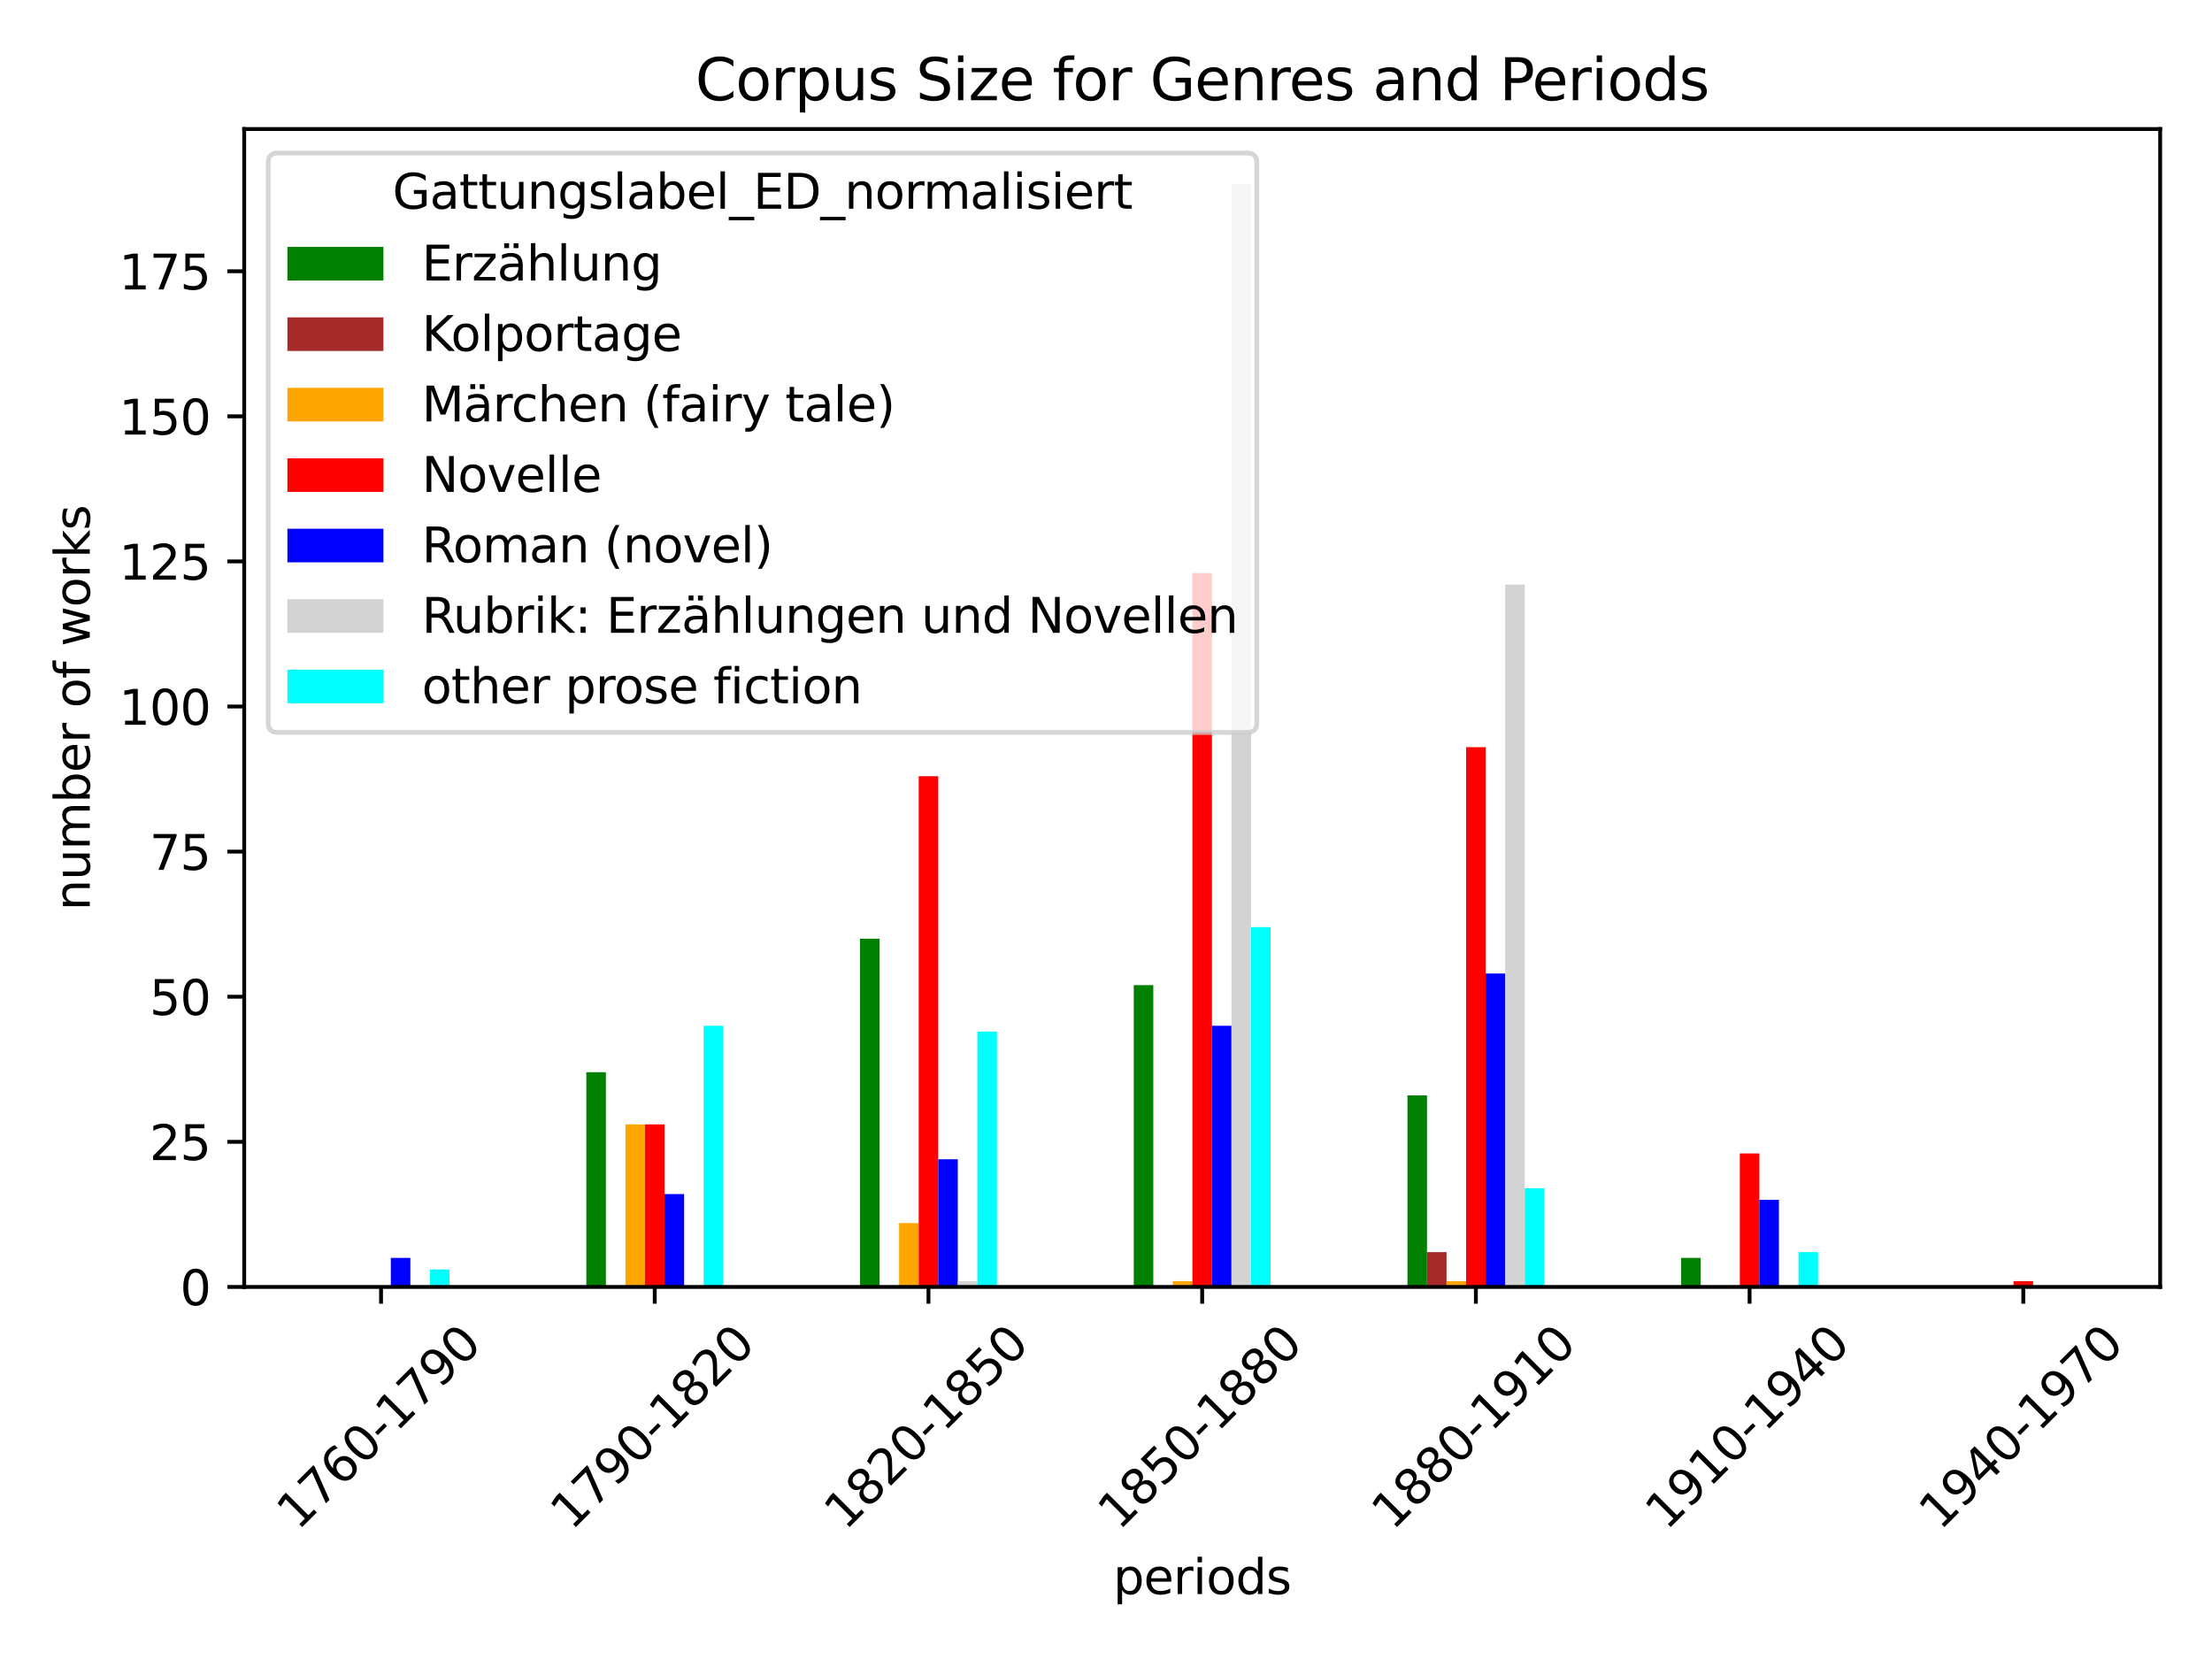 <?xml version="1.0" encoding="utf-8" standalone="no"?>
<!DOCTYPE svg PUBLIC "-//W3C//DTD SVG 1.1//EN"
  "http://www.w3.org/Graphics/SVG/1.1/DTD/svg11.dtd">
<svg xmlns:xlink="http://www.w3.org/1999/xlink" width="460.8pt" height="345.6pt" viewBox="0 0 460.8 345.6" xmlns="http://www.w3.org/2000/svg" version="1.1">
 <defs>
  <style type="text/css">*{stroke-linejoin: round; stroke-linecap: butt}</style>
 </defs>
 <g id="figure_1">
  <g id="patch_1">
   <path d="M 0 345.6 
L 460.8 345.6 
L 460.8 0 
L 0 0 
z
" style="fill: #ffffff"/>
  </g>
  <g id="axes_1">
   <g id="patch_2">
    <path d="M 50.87 268.09 
L 450 268.09 
L 450 26.88 
L 50.87 26.88 
z
" style="fill: #ffffff"/>
   </g>
   <g id="patch_3">
    <path d="M 65.125 268.09 
L 69.197 268.09 
L 69.197 268.09 
L 65.125 268.09 
z
" clip-path="url(#p06febfdeda)" style="fill: #008000"/>
   </g>
   <g id="patch_4">
    <path d="M 122.143 268.09 
L 126.216 268.09 
L 126.216 223.355 
L 122.143 223.355 
z
" clip-path="url(#p06febfdeda)" style="fill: #008000"/>
   </g>
   <g id="patch_5">
    <path d="M 179.162 268.09 
L 183.235 268.09 
L 183.235 195.546 
L 179.162 195.546 
z
" clip-path="url(#p06febfdeda)" style="fill: #008000"/>
   </g>
   <g id="patch_6">
    <path d="M 236.18 268.09 
L 240.253 268.09 
L 240.253 205.219 
L 236.18 205.219 
z
" clip-path="url(#p06febfdeda)" style="fill: #008000"/>
   </g>
   <g id="patch_7">
    <path d="M 293.199 268.09 
L 297.272 268.09 
L 297.272 228.191 
L 293.199 228.191 
z
" clip-path="url(#p06febfdeda)" style="fill: #008000"/>
   </g>
   <g id="patch_8">
    <path d="M 350.217 268.09 
L 354.29 268.09 
L 354.29 262.045 
L 350.217 262.045 
z
" clip-path="url(#p06febfdeda)" style="fill: #008000"/>
   </g>
   <g id="patch_9">
    <path d="M 407.236 268.09 
L 411.309 268.09 
L 411.309 268.09 
L 407.236 268.09 
z
" clip-path="url(#p06febfdeda)" style="fill: #008000"/>
   </g>
   <g id="patch_10">
    <path d="M 69.197 268.09 
L 73.27 268.09 
L 73.27 268.09 
L 69.197 268.09 
z
" clip-path="url(#p06febfdeda)" style="fill: #a52a2a"/>
   </g>
   <g id="patch_11">
    <path d="M 126.216 268.09 
L 130.289 268.09 
L 130.289 268.09 
L 126.216 268.09 
z
" clip-path="url(#p06febfdeda)" style="fill: #a52a2a"/>
   </g>
   <g id="patch_12">
    <path d="M 183.235 268.09 
L 187.307 268.09 
L 187.307 268.09 
L 183.235 268.09 
z
" clip-path="url(#p06febfdeda)" style="fill: #a52a2a"/>
   </g>
   <g id="patch_13">
    <path d="M 240.253 268.09 
L 244.326 268.09 
L 244.326 268.09 
L 240.253 268.09 
z
" clip-path="url(#p06febfdeda)" style="fill: #a52a2a"/>
   </g>
   <g id="patch_14">
    <path d="M 297.272 268.09 
L 301.344 268.09 
L 301.344 260.836 
L 297.272 260.836 
z
" clip-path="url(#p06febfdeda)" style="fill: #a52a2a"/>
   </g>
   <g id="patch_15">
    <path d="M 354.29 268.09 
L 358.363 268.09 
L 358.363 268.09 
L 354.29 268.09 
z
" clip-path="url(#p06febfdeda)" style="fill: #a52a2a"/>
   </g>
   <g id="patch_16">
    <path d="M 411.309 268.09 
L 415.382 268.09 
L 415.382 268.09 
L 411.309 268.09 
z
" clip-path="url(#p06febfdeda)" style="fill: #a52a2a"/>
   </g>
   <g id="patch_17">
    <path d="M 73.27 268.09 
L 77.343 268.09 
L 77.343 268.09 
L 73.27 268.09 
z
" clip-path="url(#p06febfdeda)" style="fill: #ffa500"/>
   </g>
   <g id="patch_18">
    <path d="M 130.289 268.09 
L 134.361 268.09 
L 134.361 234.236 
L 130.289 234.236 
z
" clip-path="url(#p06febfdeda)" style="fill: #ffa500"/>
   </g>
   <g id="patch_19">
    <path d="M 187.307 268.09 
L 191.38 268.09 
L 191.38 254.791 
L 187.307 254.791 
z
" clip-path="url(#p06febfdeda)" style="fill: #ffa500"/>
   </g>
   <g id="patch_20">
    <path d="M 244.326 268.09 
L 248.399 268.09 
L 248.399 266.881 
L 244.326 266.881 
z
" clip-path="url(#p06febfdeda)" style="fill: #ffa500"/>
   </g>
   <g id="patch_21">
    <path d="M 301.344 268.09 
L 305.417 268.09 
L 305.417 266.881 
L 301.344 266.881 
z
" clip-path="url(#p06febfdeda)" style="fill: #ffa500"/>
   </g>
   <g id="patch_22">
    <path d="M 358.363 268.09 
L 362.436 268.09 
L 362.436 268.09 
L 358.363 268.09 
z
" clip-path="url(#p06febfdeda)" style="fill: #ffa500"/>
   </g>
   <g id="patch_23">
    <path d="M 415.382 268.09 
L 419.454 268.09 
L 419.454 268.09 
L 415.382 268.09 
z
" clip-path="url(#p06febfdeda)" style="fill: #ffa500"/>
   </g>
   <g id="patch_24">
    <path d="M 77.343 268.09 
L 81.416 268.09 
L 81.416 268.09 
L 77.343 268.09 
z
" clip-path="url(#p06febfdeda)" style="fill: #ff0000"/>
   </g>
   <g id="patch_25">
    <path d="M 134.361 268.09 
L 138.434 268.09 
L 138.434 234.236 
L 134.361 234.236 
z
" clip-path="url(#p06febfdeda)" style="fill: #ff0000"/>
   </g>
   <g id="patch_26">
    <path d="M 191.38 268.09 
L 195.453 268.09 
L 195.453 161.692 
L 191.38 161.692 
z
" clip-path="url(#p06febfdeda)" style="fill: #ff0000"/>
   </g>
   <g id="patch_27">
    <path d="M 248.399 268.09 
L 252.471 268.09 
L 252.471 119.374 
L 248.399 119.374 
z
" clip-path="url(#p06febfdeda)" style="fill: #ff0000"/>
   </g>
   <g id="patch_28">
    <path d="M 305.417 268.09 
L 309.49 268.09 
L 309.49 155.646 
L 305.417 155.646 
z
" clip-path="url(#p06febfdeda)" style="fill: #ff0000"/>
   </g>
   <g id="patch_29">
    <path d="M 362.436 268.09 
L 366.509 268.09 
L 366.509 240.282 
L 362.436 240.282 
z
" clip-path="url(#p06febfdeda)" style="fill: #ff0000"/>
   </g>
   <g id="patch_30">
    <path d="M 419.454 268.09 
L 423.527 268.09 
L 423.527 266.881 
L 419.454 266.881 
z
" clip-path="url(#p06febfdeda)" style="fill: #ff0000"/>
   </g>
   <g id="patch_31">
    <path d="M 81.416 268.09 
L 85.488 268.09 
L 85.488 262.045 
L 81.416 262.045 
z
" clip-path="url(#p06febfdeda)" style="fill: #0000ff"/>
   </g>
   <g id="patch_32">
    <path d="M 138.434 268.09 
L 142.507 268.09 
L 142.507 248.745 
L 138.434 248.745 
z
" clip-path="url(#p06febfdeda)" style="fill: #0000ff"/>
   </g>
   <g id="patch_33">
    <path d="M 195.453 268.09 
L 199.526 268.09 
L 199.526 241.491 
L 195.453 241.491 
z
" clip-path="url(#p06febfdeda)" style="fill: #0000ff"/>
   </g>
   <g id="patch_34">
    <path d="M 252.471 268.09 
L 256.544 268.09 
L 256.544 213.682 
L 252.471 213.682 
z
" clip-path="url(#p06febfdeda)" style="fill: #0000ff"/>
   </g>
   <g id="patch_35">
    <path d="M 309.49 268.09 
L 313.563 268.09 
L 313.563 202.8 
L 309.49 202.8 
z
" clip-path="url(#p06febfdeda)" style="fill: #0000ff"/>
   </g>
   <g id="patch_36">
    <path d="M 366.509 268.09 
L 370.581 268.09 
L 370.581 249.954 
L 366.509 249.954 
z
" clip-path="url(#p06febfdeda)" style="fill: #0000ff"/>
   </g>
   <g id="patch_37">
    <path d="M 423.527 268.09 
L 427.6 268.09 
L 427.6 268.09 
L 423.527 268.09 
z
" clip-path="url(#p06febfdeda)" style="fill: #0000ff"/>
   </g>
   <g id="patch_38">
    <path d="M 85.488 268.09 
L 89.561 268.09 
L 89.561 268.09 
L 85.488 268.09 
z
" clip-path="url(#p06febfdeda)" style="fill: #d3d3d3"/>
   </g>
   <g id="patch_39">
    <path d="M 142.507 268.09 
L 146.58 268.09 
L 146.58 268.09 
L 142.507 268.09 
z
" clip-path="url(#p06febfdeda)" style="fill: #d3d3d3"/>
   </g>
   <g id="patch_40">
    <path d="M 199.526 268.09 
L 203.598 268.09 
L 203.598 266.881 
L 199.526 266.881 
z
" clip-path="url(#p06febfdeda)" style="fill: #d3d3d3"/>
   </g>
   <g id="patch_41">
    <path d="M 256.544 268.09 
L 260.617 268.09 
L 260.617 38.366 
L 256.544 38.366 
z
" clip-path="url(#p06febfdeda)" style="fill: #d3d3d3"/>
   </g>
   <g id="patch_42">
    <path d="M 313.563 268.09 
L 317.635 268.09 
L 317.635 121.792 
L 313.563 121.792 
z
" clip-path="url(#p06febfdeda)" style="fill: #d3d3d3"/>
   </g>
   <g id="patch_43">
    <path d="M 370.581 268.09 
L 374.654 268.09 
L 374.654 268.09 
L 370.581 268.09 
z
" clip-path="url(#p06febfdeda)" style="fill: #d3d3d3"/>
   </g>
   <g id="patch_44">
    <path d="M 427.6 268.09 
L 431.673 268.09 
L 431.673 268.09 
L 427.6 268.09 
z
" clip-path="url(#p06febfdeda)" style="fill: #d3d3d3"/>
   </g>
   <g id="patch_45">
    <path d="M 89.561 268.09 
L 93.634 268.09 
L 93.634 264.463 
L 89.561 264.463 
z
" clip-path="url(#p06febfdeda)" style="fill: #00ffff"/>
   </g>
   <g id="patch_46">
    <path d="M 146.58 268.09 
L 150.653 268.09 
L 150.653 213.682 
L 146.58 213.682 
z
" clip-path="url(#p06febfdeda)" style="fill: #00ffff"/>
   </g>
   <g id="patch_47">
    <path d="M 203.598 268.09 
L 207.671 268.09 
L 207.671 214.891 
L 203.598 214.891 
z
" clip-path="url(#p06febfdeda)" style="fill: #00ffff"/>
   </g>
   <g id="patch_48">
    <path d="M 260.617 268.09 
L 264.69 268.09 
L 264.69 193.128 
L 260.617 193.128 
z
" clip-path="url(#p06febfdeda)" style="fill: #00ffff"/>
   </g>
   <g id="patch_49">
    <path d="M 317.635 268.09 
L 321.708 268.09 
L 321.708 247.536 
L 317.635 247.536 
z
" clip-path="url(#p06febfdeda)" style="fill: #00ffff"/>
   </g>
   <g id="patch_50">
    <path d="M 374.654 268.09 
L 378.727 268.09 
L 378.727 260.836 
L 374.654 260.836 
z
" clip-path="url(#p06febfdeda)" style="fill: #00ffff"/>
   </g>
   <g id="patch_51">
    <path d="M 431.673 268.09 
L 435.745 268.09 
L 435.745 268.09 
L 431.673 268.09 
z
" clip-path="url(#p06febfdeda)" style="fill: #00ffff"/>
   </g>
   <g id="matplotlib.axis_1">
    <g id="xtick_1">
     <g id="line2d_1">
      <defs>
       <path id="m63e5e11298" d="M 0 0 
L 0 3.5 
" style="stroke: #000000; stroke-width: 0.8"/>
      </defs>
      <g>
       <use xlink:href="#m63e5e11298" x="79.379" y="268.09" style="stroke: #000000; stroke-width: 0.8"/>
      </g>
     </g>
     <g id="text_1">
      <!-- 1760-1790 -->
      <g transform="translate(62.059 319.006) rotate(-45) scale(0.1 -0.1)">
       <defs>
        <path id="DejaVuSans-31" d="M 794 531 
L 1825 531 
L 1825 4091 
L 703 3866 
L 703 4441 
L 1819 4666 
L 2450 4666 
L 2450 531 
L 3481 531 
L 3481 0 
L 794 0 
L 794 531 
z
" transform="scale(0.016)"/>
        <path id="DejaVuSans-37" d="M 525 4666 
L 3525 4666 
L 3525 4397 
L 1831 0 
L 1172 0 
L 2766 4134 
L 525 4134 
L 525 4666 
z
" transform="scale(0.016)"/>
        <path id="DejaVuSans-36" d="M 2113 2584 
Q 1688 2584 1439 2293 
Q 1191 2003 1191 1497 
Q 1191 994 1439 701 
Q 1688 409 2113 409 
Q 2538 409 2786 701 
Q 3034 994 3034 1497 
Q 3034 2003 2786 2293 
Q 2538 2584 2113 2584 
z
M 3366 4563 
L 3366 3988 
Q 3128 4100 2886 4159 
Q 2644 4219 2406 4219 
Q 1781 4219 1451 3797 
Q 1122 3375 1075 2522 
Q 1259 2794 1537 2939 
Q 1816 3084 2150 3084 
Q 2853 3084 3261 2657 
Q 3669 2231 3669 1497 
Q 3669 778 3244 343 
Q 2819 -91 2113 -91 
Q 1303 -91 875 529 
Q 447 1150 447 2328 
Q 447 3434 972 4092 
Q 1497 4750 2381 4750 
Q 2619 4750 2861 4703 
Q 3103 4656 3366 4563 
z
" transform="scale(0.016)"/>
        <path id="DejaVuSans-30" d="M 2034 4250 
Q 1547 4250 1301 3770 
Q 1056 3291 1056 2328 
Q 1056 1369 1301 889 
Q 1547 409 2034 409 
Q 2525 409 2770 889 
Q 3016 1369 3016 2328 
Q 3016 3291 2770 3770 
Q 2525 4250 2034 4250 
z
M 2034 4750 
Q 2819 4750 3233 4129 
Q 3647 3509 3647 2328 
Q 3647 1150 3233 529 
Q 2819 -91 2034 -91 
Q 1250 -91 836 529 
Q 422 1150 422 2328 
Q 422 3509 836 4129 
Q 1250 4750 2034 4750 
z
" transform="scale(0.016)"/>
        <path id="DejaVuSans-2d" d="M 313 2009 
L 1997 2009 
L 1997 1497 
L 313 1497 
L 313 2009 
z
" transform="scale(0.016)"/>
        <path id="DejaVuSans-39" d="M 703 97 
L 703 672 
Q 941 559 1184 500 
Q 1428 441 1663 441 
Q 2288 441 2617 861 
Q 2947 1281 2994 2138 
Q 2813 1869 2534 1725 
Q 2256 1581 1919 1581 
Q 1219 1581 811 2004 
Q 403 2428 403 3163 
Q 403 3881 828 4315 
Q 1253 4750 1959 4750 
Q 2769 4750 3195 4129 
Q 3622 3509 3622 2328 
Q 3622 1225 3098 567 
Q 2575 -91 1691 -91 
Q 1453 -91 1209 -44 
Q 966 3 703 97 
z
M 1959 2075 
Q 2384 2075 2632 2365 
Q 2881 2656 2881 3163 
Q 2881 3666 2632 3958 
Q 2384 4250 1959 4250 
Q 1534 4250 1286 3958 
Q 1038 3666 1038 3163 
Q 1038 2656 1286 2365 
Q 1534 2075 1959 2075 
z
" transform="scale(0.016)"/>
       </defs>
       <use xlink:href="#DejaVuSans-31"/>
       <use xlink:href="#DejaVuSans-37" x="63.623"/>
       <use xlink:href="#DejaVuSans-36" x="127.246"/>
       <use xlink:href="#DejaVuSans-30" x="190.869"/>
       <use xlink:href="#DejaVuSans-2d" x="254.492"/>
       <use xlink:href="#DejaVuSans-31" x="290.576"/>
       <use xlink:href="#DejaVuSans-37" x="354.199"/>
       <use xlink:href="#DejaVuSans-39" x="417.822"/>
       <use xlink:href="#DejaVuSans-30" x="481.445"/>
      </g>
     </g>
    </g>
    <g id="xtick_2">
     <g id="line2d_2">
      <g>
       <use xlink:href="#m63e5e11298" x="136.398" y="268.09" style="stroke: #000000; stroke-width: 0.8"/>
      </g>
     </g>
     <g id="text_2">
      <!-- 1790-1820 -->
      <g transform="translate(119.078 319.006) rotate(-45) scale(0.1 -0.1)">
       <defs>
        <path id="DejaVuSans-38" d="M 2034 2216 
Q 1584 2216 1326 1975 
Q 1069 1734 1069 1313 
Q 1069 891 1326 650 
Q 1584 409 2034 409 
Q 2484 409 2743 651 
Q 3003 894 3003 1313 
Q 3003 1734 2745 1975 
Q 2488 2216 2034 2216 
z
M 1403 2484 
Q 997 2584 770 2862 
Q 544 3141 544 3541 
Q 544 4100 942 4425 
Q 1341 4750 2034 4750 
Q 2731 4750 3128 4425 
Q 3525 4100 3525 3541 
Q 3525 3141 3298 2862 
Q 3072 2584 2669 2484 
Q 3125 2378 3379 2068 
Q 3634 1759 3634 1313 
Q 3634 634 3220 271 
Q 2806 -91 2034 -91 
Q 1263 -91 848 271 
Q 434 634 434 1313 
Q 434 1759 690 2068 
Q 947 2378 1403 2484 
z
M 1172 3481 
Q 1172 3119 1398 2916 
Q 1625 2713 2034 2713 
Q 2441 2713 2670 2916 
Q 2900 3119 2900 3481 
Q 2900 3844 2670 4047 
Q 2441 4250 2034 4250 
Q 1625 4250 1398 4047 
Q 1172 3844 1172 3481 
z
" transform="scale(0.016)"/>
        <path id="DejaVuSans-32" d="M 1228 531 
L 3431 531 
L 3431 0 
L 469 0 
L 469 531 
Q 828 903 1448 1529 
Q 2069 2156 2228 2338 
Q 2531 2678 2651 2914 
Q 2772 3150 2772 3378 
Q 2772 3750 2511 3984 
Q 2250 4219 1831 4219 
Q 1534 4219 1204 4116 
Q 875 4013 500 3803 
L 500 4441 
Q 881 4594 1212 4672 
Q 1544 4750 1819 4750 
Q 2544 4750 2975 4387 
Q 3406 4025 3406 3419 
Q 3406 3131 3298 2873 
Q 3191 2616 2906 2266 
Q 2828 2175 2409 1742 
Q 1991 1309 1228 531 
z
" transform="scale(0.016)"/>
       </defs>
       <use xlink:href="#DejaVuSans-31"/>
       <use xlink:href="#DejaVuSans-37" x="63.623"/>
       <use xlink:href="#DejaVuSans-39" x="127.246"/>
       <use xlink:href="#DejaVuSans-30" x="190.869"/>
       <use xlink:href="#DejaVuSans-2d" x="254.492"/>
       <use xlink:href="#DejaVuSans-31" x="290.576"/>
       <use xlink:href="#DejaVuSans-38" x="354.199"/>
       <use xlink:href="#DejaVuSans-32" x="417.822"/>
       <use xlink:href="#DejaVuSans-30" x="481.445"/>
      </g>
     </g>
    </g>
    <g id="xtick_3">
     <g id="line2d_3">
      <g>
       <use xlink:href="#m63e5e11298" x="193.416" y="268.09" style="stroke: #000000; stroke-width: 0.8"/>
      </g>
     </g>
     <g id="text_3">
      <!-- 1820-1850 -->
      <g transform="translate(176.096 319.006) rotate(-45) scale(0.1 -0.1)">
       <defs>
        <path id="DejaVuSans-35" d="M 691 4666 
L 3169 4666 
L 3169 4134 
L 1269 4134 
L 1269 2991 
Q 1406 3038 1543 3061 
Q 1681 3084 1819 3084 
Q 2600 3084 3056 2656 
Q 3513 2228 3513 1497 
Q 3513 744 3044 326 
Q 2575 -91 1722 -91 
Q 1428 -91 1123 -41 
Q 819 9 494 109 
L 494 744 
Q 775 591 1075 516 
Q 1375 441 1709 441 
Q 2250 441 2565 725 
Q 2881 1009 2881 1497 
Q 2881 1984 2565 2268 
Q 2250 2553 1709 2553 
Q 1456 2553 1204 2497 
Q 953 2441 691 2322 
L 691 4666 
z
" transform="scale(0.016)"/>
       </defs>
       <use xlink:href="#DejaVuSans-31"/>
       <use xlink:href="#DejaVuSans-38" x="63.623"/>
       <use xlink:href="#DejaVuSans-32" x="127.246"/>
       <use xlink:href="#DejaVuSans-30" x="190.869"/>
       <use xlink:href="#DejaVuSans-2d" x="254.492"/>
       <use xlink:href="#DejaVuSans-31" x="290.576"/>
       <use xlink:href="#DejaVuSans-38" x="354.199"/>
       <use xlink:href="#DejaVuSans-35" x="417.822"/>
       <use xlink:href="#DejaVuSans-30" x="481.445"/>
      </g>
     </g>
    </g>
    <g id="xtick_4">
     <g id="line2d_4">
      <g>
       <use xlink:href="#m63e5e11298" x="250.435" y="268.09" style="stroke: #000000; stroke-width: 0.8"/>
      </g>
     </g>
     <g id="text_4">
      <!-- 1850-1880 -->
      <g transform="translate(233.115 319.006) rotate(-45) scale(0.1 -0.1)">
       <use xlink:href="#DejaVuSans-31"/>
       <use xlink:href="#DejaVuSans-38" x="63.623"/>
       <use xlink:href="#DejaVuSans-35" x="127.246"/>
       <use xlink:href="#DejaVuSans-30" x="190.869"/>
       <use xlink:href="#DejaVuSans-2d" x="254.492"/>
       <use xlink:href="#DejaVuSans-31" x="290.576"/>
       <use xlink:href="#DejaVuSans-38" x="354.199"/>
       <use xlink:href="#DejaVuSans-38" x="417.822"/>
       <use xlink:href="#DejaVuSans-30" x="481.445"/>
      </g>
     </g>
    </g>
    <g id="xtick_5">
     <g id="line2d_5">
      <g>
       <use xlink:href="#m63e5e11298" x="307.454" y="268.09" style="stroke: #000000; stroke-width: 0.8"/>
      </g>
     </g>
     <g id="text_5">
      <!-- 1880-1910 -->
      <g transform="translate(290.133 319.006) rotate(-45) scale(0.1 -0.1)">
       <use xlink:href="#DejaVuSans-31"/>
       <use xlink:href="#DejaVuSans-38" x="63.623"/>
       <use xlink:href="#DejaVuSans-38" x="127.246"/>
       <use xlink:href="#DejaVuSans-30" x="190.869"/>
       <use xlink:href="#DejaVuSans-2d" x="254.492"/>
       <use xlink:href="#DejaVuSans-31" x="290.576"/>
       <use xlink:href="#DejaVuSans-39" x="354.199"/>
       <use xlink:href="#DejaVuSans-31" x="417.822"/>
       <use xlink:href="#DejaVuSans-30" x="481.445"/>
      </g>
     </g>
    </g>
    <g id="xtick_6">
     <g id="line2d_6">
      <g>
       <use xlink:href="#m63e5e11298" x="364.472" y="268.09" style="stroke: #000000; stroke-width: 0.8"/>
      </g>
     </g>
     <g id="text_6">
      <!-- 1910-1940 -->
      <g transform="translate(347.152 319.006) rotate(-45) scale(0.1 -0.1)">
       <defs>
        <path id="DejaVuSans-34" d="M 2419 4116 
L 825 1625 
L 2419 1625 
L 2419 4116 
z
M 2253 4666 
L 3047 4666 
L 3047 1625 
L 3713 1625 
L 3713 1100 
L 3047 1100 
L 3047 0 
L 2419 0 
L 2419 1100 
L 313 1100 
L 313 1709 
L 2253 4666 
z
" transform="scale(0.016)"/>
       </defs>
       <use xlink:href="#DejaVuSans-31"/>
       <use xlink:href="#DejaVuSans-39" x="63.623"/>
       <use xlink:href="#DejaVuSans-31" x="127.246"/>
       <use xlink:href="#DejaVuSans-30" x="190.869"/>
       <use xlink:href="#DejaVuSans-2d" x="254.492"/>
       <use xlink:href="#DejaVuSans-31" x="290.576"/>
       <use xlink:href="#DejaVuSans-39" x="354.199"/>
       <use xlink:href="#DejaVuSans-34" x="417.822"/>
       <use xlink:href="#DejaVuSans-30" x="481.445"/>
      </g>
     </g>
    </g>
    <g id="xtick_7">
     <g id="line2d_7">
      <g>
       <use xlink:href="#m63e5e11298" x="421.491" y="268.09" style="stroke: #000000; stroke-width: 0.8"/>
      </g>
     </g>
     <g id="text_7">
      <!-- 1940-1970 -->
      <g transform="translate(404.17 319.006) rotate(-45) scale(0.1 -0.1)">
       <use xlink:href="#DejaVuSans-31"/>
       <use xlink:href="#DejaVuSans-39" x="63.623"/>
       <use xlink:href="#DejaVuSans-34" x="127.246"/>
       <use xlink:href="#DejaVuSans-30" x="190.869"/>
       <use xlink:href="#DejaVuSans-2d" x="254.492"/>
       <use xlink:href="#DejaVuSans-31" x="290.576"/>
       <use xlink:href="#DejaVuSans-39" x="354.199"/>
       <use xlink:href="#DejaVuSans-37" x="417.822"/>
       <use xlink:href="#DejaVuSans-30" x="481.445"/>
      </g>
     </g>
    </g>
    <g id="text_8">
     <!-- periods -->
     <g transform="translate(231.901 332.075) scale(0.1 -0.1)">
      <defs>
       <path id="DejaVuSans-70" d="M 1159 525 
L 1159 -1331 
L 581 -1331 
L 581 3500 
L 1159 3500 
L 1159 2969 
Q 1341 3281 1617 3432 
Q 1894 3584 2278 3584 
Q 2916 3584 3314 3078 
Q 3713 2572 3713 1747 
Q 3713 922 3314 415 
Q 2916 -91 2278 -91 
Q 1894 -91 1617 61 
Q 1341 213 1159 525 
z
M 3116 1747 
Q 3116 2381 2855 2742 
Q 2594 3103 2138 3103 
Q 1681 3103 1420 2742 
Q 1159 2381 1159 1747 
Q 1159 1113 1420 752 
Q 1681 391 2138 391 
Q 2594 391 2855 752 
Q 3116 1113 3116 1747 
z
" transform="scale(0.016)"/>
       <path id="DejaVuSans-65" d="M 3597 1894 
L 3597 1613 
L 953 1613 
Q 991 1019 1311 708 
Q 1631 397 2203 397 
Q 2534 397 2845 478 
Q 3156 559 3463 722 
L 3463 178 
Q 3153 47 2828 -22 
Q 2503 -91 2169 -91 
Q 1331 -91 842 396 
Q 353 884 353 1716 
Q 353 2575 817 3079 
Q 1281 3584 2069 3584 
Q 2775 3584 3186 3129 
Q 3597 2675 3597 1894 
z
M 3022 2063 
Q 3016 2534 2758 2815 
Q 2500 3097 2075 3097 
Q 1594 3097 1305 2825 
Q 1016 2553 972 2059 
L 3022 2063 
z
" transform="scale(0.016)"/>
       <path id="DejaVuSans-72" d="M 2631 2963 
Q 2534 3019 2420 3045 
Q 2306 3072 2169 3072 
Q 1681 3072 1420 2755 
Q 1159 2438 1159 1844 
L 1159 0 
L 581 0 
L 581 3500 
L 1159 3500 
L 1159 2956 
Q 1341 3275 1631 3429 
Q 1922 3584 2338 3584 
Q 2397 3584 2469 3576 
Q 2541 3569 2628 3553 
L 2631 2963 
z
" transform="scale(0.016)"/>
       <path id="DejaVuSans-69" d="M 603 3500 
L 1178 3500 
L 1178 0 
L 603 0 
L 603 3500 
z
M 603 4863 
L 1178 4863 
L 1178 4134 
L 603 4134 
L 603 4863 
z
" transform="scale(0.016)"/>
       <path id="DejaVuSans-6f" d="M 1959 3097 
Q 1497 3097 1228 2736 
Q 959 2375 959 1747 
Q 959 1119 1226 758 
Q 1494 397 1959 397 
Q 2419 397 2687 759 
Q 2956 1122 2956 1747 
Q 2956 2369 2687 2733 
Q 2419 3097 1959 3097 
z
M 1959 3584 
Q 2709 3584 3137 3096 
Q 3566 2609 3566 1747 
Q 3566 888 3137 398 
Q 2709 -91 1959 -91 
Q 1206 -91 779 398 
Q 353 888 353 1747 
Q 353 2609 779 3096 
Q 1206 3584 1959 3584 
z
" transform="scale(0.016)"/>
       <path id="DejaVuSans-64" d="M 2906 2969 
L 2906 4863 
L 3481 4863 
L 3481 0 
L 2906 0 
L 2906 525 
Q 2725 213 2448 61 
Q 2172 -91 1784 -91 
Q 1150 -91 751 415 
Q 353 922 353 1747 
Q 353 2572 751 3078 
Q 1150 3584 1784 3584 
Q 2172 3584 2448 3432 
Q 2725 3281 2906 2969 
z
M 947 1747 
Q 947 1113 1208 752 
Q 1469 391 1925 391 
Q 2381 391 2643 752 
Q 2906 1113 2906 1747 
Q 2906 2381 2643 2742 
Q 2381 3103 1925 3103 
Q 1469 3103 1208 2742 
Q 947 2381 947 1747 
z
" transform="scale(0.016)"/>
       <path id="DejaVuSans-73" d="M 2834 3397 
L 2834 2853 
Q 2591 2978 2328 3040 
Q 2066 3103 1784 3103 
Q 1356 3103 1142 2972 
Q 928 2841 928 2578 
Q 928 2378 1081 2264 
Q 1234 2150 1697 2047 
L 1894 2003 
Q 2506 1872 2764 1633 
Q 3022 1394 3022 966 
Q 3022 478 2636 193 
Q 2250 -91 1575 -91 
Q 1294 -91 989 -36 
Q 684 19 347 128 
L 347 722 
Q 666 556 975 473 
Q 1284 391 1588 391 
Q 1994 391 2212 530 
Q 2431 669 2431 922 
Q 2431 1156 2273 1281 
Q 2116 1406 1581 1522 
L 1381 1569 
Q 847 1681 609 1914 
Q 372 2147 372 2553 
Q 372 3047 722 3315 
Q 1072 3584 1716 3584 
Q 2034 3584 2315 3537 
Q 2597 3491 2834 3397 
z
" transform="scale(0.016)"/>
      </defs>
      <use xlink:href="#DejaVuSans-70"/>
      <use xlink:href="#DejaVuSans-65" x="63.477"/>
      <use xlink:href="#DejaVuSans-72" x="125"/>
      <use xlink:href="#DejaVuSans-69" x="166.113"/>
      <use xlink:href="#DejaVuSans-6f" x="193.896"/>
      <use xlink:href="#DejaVuSans-64" x="255.078"/>
      <use xlink:href="#DejaVuSans-73" x="318.555"/>
     </g>
    </g>
   </g>
   <g id="matplotlib.axis_2">
    <g id="ytick_1">
     <g id="line2d_8">
      <defs>
       <path id="me9d54ec1dd" d="M 0 0 
L -3.5 0 
" style="stroke: #000000; stroke-width: 0.8"/>
      </defs>
      <g>
       <use xlink:href="#me9d54ec1dd" x="50.87" y="268.09" style="stroke: #000000; stroke-width: 0.8"/>
      </g>
     </g>
     <g id="text_9">
      <!-- 0 -->
      <g transform="translate(37.508 271.89) scale(0.1 -0.1)">
       <use xlink:href="#DejaVuSans-30"/>
      </g>
     </g>
    </g>
    <g id="ytick_2">
     <g id="line2d_9">
      <g>
       <use xlink:href="#me9d54ec1dd" x="50.87" y="237.864" style="stroke: #000000; stroke-width: 0.8"/>
      </g>
     </g>
     <g id="text_10">
      <!-- 25 -->
      <g transform="translate(31.145 241.663) scale(0.1 -0.1)">
       <use xlink:href="#DejaVuSans-32"/>
       <use xlink:href="#DejaVuSans-35" x="63.623"/>
      </g>
     </g>
    </g>
    <g id="ytick_3">
     <g id="line2d_10">
      <g>
       <use xlink:href="#me9d54ec1dd" x="50.87" y="207.637" style="stroke: #000000; stroke-width: 0.8"/>
      </g>
     </g>
     <g id="text_11">
      <!-- 50 -->
      <g transform="translate(31.145 211.436) scale(0.1 -0.1)">
       <use xlink:href="#DejaVuSans-35"/>
       <use xlink:href="#DejaVuSans-30" x="63.623"/>
      </g>
     </g>
    </g>
    <g id="ytick_4">
     <g id="line2d_11">
      <g>
       <use xlink:href="#me9d54ec1dd" x="50.87" y="177.41" style="stroke: #000000; stroke-width: 0.8"/>
      </g>
     </g>
     <g id="text_12">
      <!-- 75 -->
      <g transform="translate(31.145 181.209) scale(0.1 -0.1)">
       <use xlink:href="#DejaVuSans-37"/>
       <use xlink:href="#DejaVuSans-35" x="63.623"/>
      </g>
     </g>
    </g>
    <g id="ytick_5">
     <g id="line2d_12">
      <g>
       <use xlink:href="#me9d54ec1dd" x="50.87" y="147.183" style="stroke: #000000; stroke-width: 0.8"/>
      </g>
     </g>
     <g id="text_13">
      <!-- 100 -->
      <g transform="translate(24.782 150.982) scale(0.1 -0.1)">
       <use xlink:href="#DejaVuSans-31"/>
       <use xlink:href="#DejaVuSans-30" x="63.623"/>
       <use xlink:href="#DejaVuSans-30" x="127.246"/>
      </g>
     </g>
    </g>
    <g id="ytick_6">
     <g id="line2d_13">
      <g>
       <use xlink:href="#me9d54ec1dd" x="50.87" y="116.956" style="stroke: #000000; stroke-width: 0.8"/>
      </g>
     </g>
     <g id="text_14">
      <!-- 125 -->
      <g transform="translate(24.782 120.755) scale(0.1 -0.1)">
       <use xlink:href="#DejaVuSans-31"/>
       <use xlink:href="#DejaVuSans-32" x="63.623"/>
       <use xlink:href="#DejaVuSans-35" x="127.246"/>
      </g>
     </g>
    </g>
    <g id="ytick_7">
     <g id="line2d_14">
      <g>
       <use xlink:href="#me9d54ec1dd" x="50.87" y="86.729" style="stroke: #000000; stroke-width: 0.8"/>
      </g>
     </g>
     <g id="text_15">
      <!-- 150 -->
      <g transform="translate(24.782 90.528) scale(0.1 -0.1)">
       <use xlink:href="#DejaVuSans-31"/>
       <use xlink:href="#DejaVuSans-35" x="63.623"/>
       <use xlink:href="#DejaVuSans-30" x="127.246"/>
      </g>
     </g>
    </g>
    <g id="ytick_8">
     <g id="line2d_15">
      <g>
       <use xlink:href="#me9d54ec1dd" x="50.87" y="56.502" style="stroke: #000000; stroke-width: 0.8"/>
      </g>
     </g>
     <g id="text_16">
      <!-- 175 -->
      <g transform="translate(24.782 60.302) scale(0.1 -0.1)">
       <use xlink:href="#DejaVuSans-31"/>
       <use xlink:href="#DejaVuSans-37" x="63.623"/>
       <use xlink:href="#DejaVuSans-35" x="127.246"/>
      </g>
     </g>
    </g>
    <g id="text_17">
     <!-- number of works -->
     <g transform="translate(18.703 189.701) rotate(-90) scale(0.1 -0.1)">
      <defs>
       <path id="DejaVuSans-6e" d="M 3513 2113 
L 3513 0 
L 2938 0 
L 2938 2094 
Q 2938 2591 2744 2837 
Q 2550 3084 2163 3084 
Q 1697 3084 1428 2787 
Q 1159 2491 1159 1978 
L 1159 0 
L 581 0 
L 581 3500 
L 1159 3500 
L 1159 2956 
Q 1366 3272 1645 3428 
Q 1925 3584 2291 3584 
Q 2894 3584 3203 3211 
Q 3513 2838 3513 2113 
z
" transform="scale(0.016)"/>
       <path id="DejaVuSans-75" d="M 544 1381 
L 544 3500 
L 1119 3500 
L 1119 1403 
Q 1119 906 1312 657 
Q 1506 409 1894 409 
Q 2359 409 2629 706 
Q 2900 1003 2900 1516 
L 2900 3500 
L 3475 3500 
L 3475 0 
L 2900 0 
L 2900 538 
Q 2691 219 2414 64 
Q 2138 -91 1772 -91 
Q 1169 -91 856 284 
Q 544 659 544 1381 
z
M 1991 3584 
L 1991 3584 
z
" transform="scale(0.016)"/>
       <path id="DejaVuSans-6d" d="M 3328 2828 
Q 3544 3216 3844 3400 
Q 4144 3584 4550 3584 
Q 5097 3584 5394 3201 
Q 5691 2819 5691 2113 
L 5691 0 
L 5113 0 
L 5113 2094 
Q 5113 2597 4934 2840 
Q 4756 3084 4391 3084 
Q 3944 3084 3684 2787 
Q 3425 2491 3425 1978 
L 3425 0 
L 2847 0 
L 2847 2094 
Q 2847 2600 2669 2842 
Q 2491 3084 2119 3084 
Q 1678 3084 1418 2786 
Q 1159 2488 1159 1978 
L 1159 0 
L 581 0 
L 581 3500 
L 1159 3500 
L 1159 2956 
Q 1356 3278 1631 3431 
Q 1906 3584 2284 3584 
Q 2666 3584 2933 3390 
Q 3200 3197 3328 2828 
z
" transform="scale(0.016)"/>
       <path id="DejaVuSans-62" d="M 3116 1747 
Q 3116 2381 2855 2742 
Q 2594 3103 2138 3103 
Q 1681 3103 1420 2742 
Q 1159 2381 1159 1747 
Q 1159 1113 1420 752 
Q 1681 391 2138 391 
Q 2594 391 2855 752 
Q 3116 1113 3116 1747 
z
M 1159 2969 
Q 1341 3281 1617 3432 
Q 1894 3584 2278 3584 
Q 2916 3584 3314 3078 
Q 3713 2572 3713 1747 
Q 3713 922 3314 415 
Q 2916 -91 2278 -91 
Q 1894 -91 1617 61 
Q 1341 213 1159 525 
L 1159 0 
L 581 0 
L 581 4863 
L 1159 4863 
L 1159 2969 
z
" transform="scale(0.016)"/>
       <path id="DejaVuSans-20" transform="scale(0.016)"/>
       <path id="DejaVuSans-66" d="M 2375 4863 
L 2375 4384 
L 1825 4384 
Q 1516 4384 1395 4259 
Q 1275 4134 1275 3809 
L 1275 3500 
L 2222 3500 
L 2222 3053 
L 1275 3053 
L 1275 0 
L 697 0 
L 697 3053 
L 147 3053 
L 147 3500 
L 697 3500 
L 697 3744 
Q 697 4328 969 4595 
Q 1241 4863 1831 4863 
L 2375 4863 
z
" transform="scale(0.016)"/>
       <path id="DejaVuSans-77" d="M 269 3500 
L 844 3500 
L 1563 769 
L 2278 3500 
L 2956 3500 
L 3675 769 
L 4391 3500 
L 4966 3500 
L 4050 0 
L 3372 0 
L 2619 2869 
L 1863 0 
L 1184 0 
L 269 3500 
z
" transform="scale(0.016)"/>
       <path id="DejaVuSans-6b" d="M 581 4863 
L 1159 4863 
L 1159 1991 
L 2875 3500 
L 3609 3500 
L 1753 1863 
L 3688 0 
L 2938 0 
L 1159 1709 
L 1159 0 
L 581 0 
L 581 4863 
z
" transform="scale(0.016)"/>
      </defs>
      <use xlink:href="#DejaVuSans-6e"/>
      <use xlink:href="#DejaVuSans-75" x="63.379"/>
      <use xlink:href="#DejaVuSans-6d" x="126.758"/>
      <use xlink:href="#DejaVuSans-62" x="224.17"/>
      <use xlink:href="#DejaVuSans-65" x="287.646"/>
      <use xlink:href="#DejaVuSans-72" x="349.17"/>
      <use xlink:href="#DejaVuSans-20" x="390.283"/>
      <use xlink:href="#DejaVuSans-6f" x="422.07"/>
      <use xlink:href="#DejaVuSans-66" x="483.252"/>
      <use xlink:href="#DejaVuSans-20" x="518.457"/>
      <use xlink:href="#DejaVuSans-77" x="550.244"/>
      <use xlink:href="#DejaVuSans-6f" x="632.031"/>
      <use xlink:href="#DejaVuSans-72" x="693.213"/>
      <use xlink:href="#DejaVuSans-6b" x="734.326"/>
      <use xlink:href="#DejaVuSans-73" x="792.236"/>
     </g>
    </g>
   </g>
   <g id="patch_52">
    <path d="M 50.87 268.09 
L 50.87 26.88 
" style="fill: none; stroke: #000000; stroke-width: 0.8; stroke-linejoin: miter; stroke-linecap: square"/>
   </g>
   <g id="patch_53">
    <path d="M 450 268.09 
L 450 26.88 
" style="fill: none; stroke: #000000; stroke-width: 0.8; stroke-linejoin: miter; stroke-linecap: square"/>
   </g>
   <g id="patch_54">
    <path d="M 50.87 268.09 
L 450 268.09 
" style="fill: none; stroke: #000000; stroke-width: 0.8; stroke-linejoin: miter; stroke-linecap: square"/>
   </g>
   <g id="patch_55">
    <path d="M 50.87 26.88 
L 450 26.88 
" style="fill: none; stroke: #000000; stroke-width: 0.8; stroke-linejoin: miter; stroke-linecap: square"/>
   </g>
   <g id="text_18">
    <!-- Corpus Size for Genres and Periods -->
    <g transform="translate(144.857 20.88) scale(0.12 -0.12)">
     <defs>
      <path id="DejaVuSans-43" d="M 4122 4306 
L 4122 3641 
Q 3803 3938 3442 4084 
Q 3081 4231 2675 4231 
Q 1875 4231 1450 3742 
Q 1025 3253 1025 2328 
Q 1025 1406 1450 917 
Q 1875 428 2675 428 
Q 3081 428 3442 575 
Q 3803 722 4122 1019 
L 4122 359 
Q 3791 134 3420 21 
Q 3050 -91 2638 -91 
Q 1578 -91 968 557 
Q 359 1206 359 2328 
Q 359 3453 968 4101 
Q 1578 4750 2638 4750 
Q 3056 4750 3426 4639 
Q 3797 4528 4122 4306 
z
" transform="scale(0.016)"/>
      <path id="DejaVuSans-53" d="M 3425 4513 
L 3425 3897 
Q 3066 4069 2747 4153 
Q 2428 4238 2131 4238 
Q 1616 4238 1336 4038 
Q 1056 3838 1056 3469 
Q 1056 3159 1242 3001 
Q 1428 2844 1947 2747 
L 2328 2669 
Q 3034 2534 3370 2195 
Q 3706 1856 3706 1288 
Q 3706 609 3251 259 
Q 2797 -91 1919 -91 
Q 1588 -91 1214 -16 
Q 841 59 441 206 
L 441 856 
Q 825 641 1194 531 
Q 1563 422 1919 422 
Q 2459 422 2753 634 
Q 3047 847 3047 1241 
Q 3047 1584 2836 1778 
Q 2625 1972 2144 2069 
L 1759 2144 
Q 1053 2284 737 2584 
Q 422 2884 422 3419 
Q 422 4038 858 4394 
Q 1294 4750 2059 4750 
Q 2388 4750 2728 4690 
Q 3069 4631 3425 4513 
z
" transform="scale(0.016)"/>
      <path id="DejaVuSans-7a" d="M 353 3500 
L 3084 3500 
L 3084 2975 
L 922 459 
L 3084 459 
L 3084 0 
L 275 0 
L 275 525 
L 2438 3041 
L 353 3041 
L 353 3500 
z
" transform="scale(0.016)"/>
      <path id="DejaVuSans-47" d="M 3809 666 
L 3809 1919 
L 2778 1919 
L 2778 2438 
L 4434 2438 
L 4434 434 
Q 4069 175 3628 42 
Q 3188 -91 2688 -91 
Q 1594 -91 976 548 
Q 359 1188 359 2328 
Q 359 3472 976 4111 
Q 1594 4750 2688 4750 
Q 3144 4750 3555 4637 
Q 3966 4525 4313 4306 
L 4313 3634 
Q 3963 3931 3569 4081 
Q 3175 4231 2741 4231 
Q 1884 4231 1454 3753 
Q 1025 3275 1025 2328 
Q 1025 1384 1454 906 
Q 1884 428 2741 428 
Q 3075 428 3337 486 
Q 3600 544 3809 666 
z
" transform="scale(0.016)"/>
      <path id="DejaVuSans-61" d="M 2194 1759 
Q 1497 1759 1228 1600 
Q 959 1441 959 1056 
Q 959 750 1161 570 
Q 1363 391 1709 391 
Q 2188 391 2477 730 
Q 2766 1069 2766 1631 
L 2766 1759 
L 2194 1759 
z
M 3341 1997 
L 3341 0 
L 2766 0 
L 2766 531 
Q 2569 213 2275 61 
Q 1981 -91 1556 -91 
Q 1019 -91 701 211 
Q 384 513 384 1019 
Q 384 1609 779 1909 
Q 1175 2209 1959 2209 
L 2766 2209 
L 2766 2266 
Q 2766 2663 2505 2880 
Q 2244 3097 1772 3097 
Q 1472 3097 1187 3025 
Q 903 2953 641 2809 
L 641 3341 
Q 956 3463 1253 3523 
Q 1550 3584 1831 3584 
Q 2591 3584 2966 3190 
Q 3341 2797 3341 1997 
z
" transform="scale(0.016)"/>
      <path id="DejaVuSans-50" d="M 1259 4147 
L 1259 2394 
L 2053 2394 
Q 2494 2394 2734 2622 
Q 2975 2850 2975 3272 
Q 2975 3691 2734 3919 
Q 2494 4147 2053 4147 
L 1259 4147 
z
M 628 4666 
L 2053 4666 
Q 2838 4666 3239 4311 
Q 3641 3956 3641 3272 
Q 3641 2581 3239 2228 
Q 2838 1875 2053 1875 
L 1259 1875 
L 1259 0 
L 628 0 
L 628 4666 
z
" transform="scale(0.016)"/>
     </defs>
     <use xlink:href="#DejaVuSans-43"/>
     <use xlink:href="#DejaVuSans-6f" x="69.824"/>
     <use xlink:href="#DejaVuSans-72" x="131.006"/>
     <use xlink:href="#DejaVuSans-70" x="172.119"/>
     <use xlink:href="#DejaVuSans-75" x="235.596"/>
     <use xlink:href="#DejaVuSans-73" x="298.975"/>
     <use xlink:href="#DejaVuSans-20" x="351.074"/>
     <use xlink:href="#DejaVuSans-53" x="382.861"/>
     <use xlink:href="#DejaVuSans-69" x="446.338"/>
     <use xlink:href="#DejaVuSans-7a" x="474.121"/>
     <use xlink:href="#DejaVuSans-65" x="526.611"/>
     <use xlink:href="#DejaVuSans-20" x="588.135"/>
     <use xlink:href="#DejaVuSans-66" x="619.922"/>
     <use xlink:href="#DejaVuSans-6f" x="655.127"/>
     <use xlink:href="#DejaVuSans-72" x="716.309"/>
     <use xlink:href="#DejaVuSans-20" x="757.422"/>
     <use xlink:href="#DejaVuSans-47" x="789.209"/>
     <use xlink:href="#DejaVuSans-65" x="866.699"/>
     <use xlink:href="#DejaVuSans-6e" x="928.223"/>
     <use xlink:href="#DejaVuSans-72" x="991.602"/>
     <use xlink:href="#DejaVuSans-65" x="1030.465"/>
     <use xlink:href="#DejaVuSans-73" x="1091.988"/>
     <use xlink:href="#DejaVuSans-20" x="1144.088"/>
     <use xlink:href="#DejaVuSans-61" x="1175.875"/>
     <use xlink:href="#DejaVuSans-6e" x="1237.154"/>
     <use xlink:href="#DejaVuSans-64" x="1300.533"/>
     <use xlink:href="#DejaVuSans-20" x="1364.01"/>
     <use xlink:href="#DejaVuSans-50" x="1395.797"/>
     <use xlink:href="#DejaVuSans-65" x="1452.475"/>
     <use xlink:href="#DejaVuSans-72" x="1513.998"/>
     <use xlink:href="#DejaVuSans-69" x="1555.111"/>
     <use xlink:href="#DejaVuSans-6f" x="1582.895"/>
     <use xlink:href="#DejaVuSans-64" x="1644.076"/>
     <use xlink:href="#DejaVuSans-73" x="1707.553"/>
    </g>
   </g>
   <g id="legend_1">
    <g id="patch_56">
     <path d="M 57.87 152.583 
L 259.815 152.583 
Q 261.815 152.583 261.815 150.583 
L 261.815 33.88 
Q 261.815 31.88 259.815 31.88 
L 57.87 31.88 
Q 55.87 31.88 55.87 33.88 
L 55.87 150.583 
Q 55.87 152.583 57.87 152.583 
z
" style="fill: #ffffff; opacity: 0.8; stroke: #cccccc; stroke-linejoin: miter"/>
    </g>
    <g id="text_19">
     <!-- Gattungslabel_ED_normalisiert -->
     <g transform="translate(81.771 43.478) scale(0.1 -0.1)">
      <defs>
       <path id="DejaVuSans-74" d="M 1172 4494 
L 1172 3500 
L 2356 3500 
L 2356 3053 
L 1172 3053 
L 1172 1153 
Q 1172 725 1289 603 
Q 1406 481 1766 481 
L 2356 481 
L 2356 0 
L 1766 0 
Q 1100 0 847 248 
Q 594 497 594 1153 
L 594 3053 
L 172 3053 
L 172 3500 
L 594 3500 
L 594 4494 
L 1172 4494 
z
" transform="scale(0.016)"/>
       <path id="DejaVuSans-67" d="M 2906 1791 
Q 2906 2416 2648 2759 
Q 2391 3103 1925 3103 
Q 1463 3103 1205 2759 
Q 947 2416 947 1791 
Q 947 1169 1205 825 
Q 1463 481 1925 481 
Q 2391 481 2648 825 
Q 2906 1169 2906 1791 
z
M 3481 434 
Q 3481 -459 3084 -895 
Q 2688 -1331 1869 -1331 
Q 1566 -1331 1297 -1286 
Q 1028 -1241 775 -1147 
L 775 -588 
Q 1028 -725 1275 -790 
Q 1522 -856 1778 -856 
Q 2344 -856 2625 -561 
Q 2906 -266 2906 331 
L 2906 616 
Q 2728 306 2450 153 
Q 2172 0 1784 0 
Q 1141 0 747 490 
Q 353 981 353 1791 
Q 353 2603 747 3093 
Q 1141 3584 1784 3584 
Q 2172 3584 2450 3431 
Q 2728 3278 2906 2969 
L 2906 3500 
L 3481 3500 
L 3481 434 
z
" transform="scale(0.016)"/>
       <path id="DejaVuSans-6c" d="M 603 4863 
L 1178 4863 
L 1178 0 
L 603 0 
L 603 4863 
z
" transform="scale(0.016)"/>
       <path id="DejaVuSans-5f" d="M 3263 -1063 
L 3263 -1509 
L -63 -1509 
L -63 -1063 
L 3263 -1063 
z
" transform="scale(0.016)"/>
       <path id="DejaVuSans-45" d="M 628 4666 
L 3578 4666 
L 3578 4134 
L 1259 4134 
L 1259 2753 
L 3481 2753 
L 3481 2222 
L 1259 2222 
L 1259 531 
L 3634 531 
L 3634 0 
L 628 0 
L 628 4666 
z
" transform="scale(0.016)"/>
       <path id="DejaVuSans-44" d="M 1259 4147 
L 1259 519 
L 2022 519 
Q 2988 519 3436 956 
Q 3884 1394 3884 2338 
Q 3884 3275 3436 3711 
Q 2988 4147 2022 4147 
L 1259 4147 
z
M 628 4666 
L 1925 4666 
Q 3281 4666 3915 4102 
Q 4550 3538 4550 2338 
Q 4550 1131 3912 565 
Q 3275 0 1925 0 
L 628 0 
L 628 4666 
z
" transform="scale(0.016)"/>
      </defs>
      <use xlink:href="#DejaVuSans-47"/>
      <use xlink:href="#DejaVuSans-61" x="77.49"/>
      <use xlink:href="#DejaVuSans-74" x="138.77"/>
      <use xlink:href="#DejaVuSans-74" x="177.979"/>
      <use xlink:href="#DejaVuSans-75" x="217.188"/>
      <use xlink:href="#DejaVuSans-6e" x="280.566"/>
      <use xlink:href="#DejaVuSans-67" x="343.945"/>
      <use xlink:href="#DejaVuSans-73" x="407.422"/>
      <use xlink:href="#DejaVuSans-6c" x="459.521"/>
      <use xlink:href="#DejaVuSans-61" x="487.305"/>
      <use xlink:href="#DejaVuSans-62" x="548.584"/>
      <use xlink:href="#DejaVuSans-65" x="612.061"/>
      <use xlink:href="#DejaVuSans-6c" x="673.584"/>
      <use xlink:href="#DejaVuSans-5f" x="701.367"/>
      <use xlink:href="#DejaVuSans-45" x="751.367"/>
      <use xlink:href="#DejaVuSans-44" x="814.551"/>
      <use xlink:href="#DejaVuSans-5f" x="891.553"/>
      <use xlink:href="#DejaVuSans-6e" x="941.553"/>
      <use xlink:href="#DejaVuSans-6f" x="1004.932"/>
      <use xlink:href="#DejaVuSans-72" x="1066.113"/>
      <use xlink:href="#DejaVuSans-6d" x="1105.477"/>
      <use xlink:href="#DejaVuSans-61" x="1202.889"/>
      <use xlink:href="#DejaVuSans-6c" x="1264.168"/>
      <use xlink:href="#DejaVuSans-69" x="1291.951"/>
      <use xlink:href="#DejaVuSans-73" x="1319.734"/>
      <use xlink:href="#DejaVuSans-69" x="1371.834"/>
      <use xlink:href="#DejaVuSans-65" x="1399.617"/>
      <use xlink:href="#DejaVuSans-72" x="1461.141"/>
      <use xlink:href="#DejaVuSans-74" x="1502.254"/>
     </g>
    </g>
    <g id="patch_57">
     <path d="M 59.87 58.435 
L 79.87 58.435 
L 79.87 51.435 
L 59.87 51.435 
z
" style="fill: #008000"/>
    </g>
    <g id="text_20">
     <!-- Erzählung -->
     <g transform="translate(87.87 58.435) scale(0.1 -0.1)">
      <defs>
       <path id="DejaVuSans-e4" d="M 2194 1759 
Q 1497 1759 1228 1600 
Q 959 1441 959 1056 
Q 959 750 1161 570 
Q 1363 391 1709 391 
Q 2188 391 2477 730 
Q 2766 1069 2766 1631 
L 2766 1759 
L 2194 1759 
z
M 3341 1997 
L 3341 0 
L 2766 0 
L 2766 531 
Q 2569 213 2275 61 
Q 1981 -91 1556 -91 
Q 1019 -91 701 211 
Q 384 513 384 1019 
Q 384 1609 779 1909 
Q 1175 2209 1959 2209 
L 2766 2209 
L 2766 2266 
Q 2766 2663 2505 2880 
Q 2244 3097 1772 3097 
Q 1472 3097 1187 3025 
Q 903 2953 641 2809 
L 641 3341 
Q 956 3463 1253 3523 
Q 1550 3584 1831 3584 
Q 2591 3584 2966 3190 
Q 3341 2797 3341 1997 
z
M 2150 4850 
L 2784 4850 
L 2784 4219 
L 2150 4219 
L 2150 4850 
z
M 928 4850 
L 1562 4850 
L 1562 4219 
L 928 4219 
L 928 4850 
z
" transform="scale(0.016)"/>
       <path id="DejaVuSans-68" d="M 3513 2113 
L 3513 0 
L 2938 0 
L 2938 2094 
Q 2938 2591 2744 2837 
Q 2550 3084 2163 3084 
Q 1697 3084 1428 2787 
Q 1159 2491 1159 1978 
L 1159 0 
L 581 0 
L 581 4863 
L 1159 4863 
L 1159 2956 
Q 1366 3272 1645 3428 
Q 1925 3584 2291 3584 
Q 2894 3584 3203 3211 
Q 3513 2838 3513 2113 
z
" transform="scale(0.016)"/>
      </defs>
      <use xlink:href="#DejaVuSans-45"/>
      <use xlink:href="#DejaVuSans-72" x="63.184"/>
      <use xlink:href="#DejaVuSans-7a" x="104.297"/>
      <use xlink:href="#DejaVuSans-e4" x="156.787"/>
      <use xlink:href="#DejaVuSans-68" x="218.066"/>
      <use xlink:href="#DejaVuSans-6c" x="281.445"/>
      <use xlink:href="#DejaVuSans-75" x="309.229"/>
      <use xlink:href="#DejaVuSans-6e" x="372.607"/>
      <use xlink:href="#DejaVuSans-67" x="435.986"/>
     </g>
    </g>
    <g id="patch_58">
     <path d="M 59.87 73.113 
L 79.87 73.113 
L 79.87 66.113 
L 59.87 66.113 
z
" style="fill: #a52a2a"/>
    </g>
    <g id="text_21">
     <!-- Kolportage -->
     <g transform="translate(87.87 73.113) scale(0.1 -0.1)">
      <defs>
       <path id="DejaVuSans-4b" d="M 628 4666 
L 1259 4666 
L 1259 2694 
L 3353 4666 
L 4166 4666 
L 1850 2491 
L 4331 0 
L 3500 0 
L 1259 2247 
L 1259 0 
L 628 0 
L 628 4666 
z
" transform="scale(0.016)"/>
      </defs>
      <use xlink:href="#DejaVuSans-4b"/>
      <use xlink:href="#DejaVuSans-6f" x="60.576"/>
      <use xlink:href="#DejaVuSans-6c" x="121.758"/>
      <use xlink:href="#DejaVuSans-70" x="149.541"/>
      <use xlink:href="#DejaVuSans-6f" x="213.018"/>
      <use xlink:href="#DejaVuSans-72" x="274.199"/>
      <use xlink:href="#DejaVuSans-74" x="315.312"/>
      <use xlink:href="#DejaVuSans-61" x="354.521"/>
      <use xlink:href="#DejaVuSans-67" x="415.801"/>
      <use xlink:href="#DejaVuSans-65" x="479.277"/>
     </g>
    </g>
    <g id="patch_59">
     <path d="M 59.87 87.791 
L 79.87 87.791 
L 79.87 80.791 
L 59.87 80.791 
z
" style="fill: #ffa500"/>
    </g>
    <g id="text_22">
     <!-- Märchen (fairy tale) -->
     <g transform="translate(87.87 87.791) scale(0.1 -0.1)">
      <defs>
       <path id="DejaVuSans-4d" d="M 628 4666 
L 1569 4666 
L 2759 1491 
L 3956 4666 
L 4897 4666 
L 4897 0 
L 4281 0 
L 4281 4097 
L 3078 897 
L 2444 897 
L 1241 4097 
L 1241 0 
L 628 0 
L 628 4666 
z
" transform="scale(0.016)"/>
       <path id="DejaVuSans-63" d="M 3122 3366 
L 3122 2828 
Q 2878 2963 2633 3030 
Q 2388 3097 2138 3097 
Q 1578 3097 1268 2742 
Q 959 2388 959 1747 
Q 959 1106 1268 751 
Q 1578 397 2138 397 
Q 2388 397 2633 464 
Q 2878 531 3122 666 
L 3122 134 
Q 2881 22 2623 -34 
Q 2366 -91 2075 -91 
Q 1284 -91 818 406 
Q 353 903 353 1747 
Q 353 2603 823 3093 
Q 1294 3584 2113 3584 
Q 2378 3584 2631 3529 
Q 2884 3475 3122 3366 
z
" transform="scale(0.016)"/>
       <path id="DejaVuSans-28" d="M 1984 4856 
Q 1566 4138 1362 3434 
Q 1159 2731 1159 2009 
Q 1159 1288 1364 580 
Q 1569 -128 1984 -844 
L 1484 -844 
Q 1016 -109 783 600 
Q 550 1309 550 2009 
Q 550 2706 781 3412 
Q 1013 4119 1484 4856 
L 1984 4856 
z
" transform="scale(0.016)"/>
       <path id="DejaVuSans-79" d="M 2059 -325 
Q 1816 -950 1584 -1140 
Q 1353 -1331 966 -1331 
L 506 -1331 
L 506 -850 
L 844 -850 
Q 1081 -850 1212 -737 
Q 1344 -625 1503 -206 
L 1606 56 
L 191 3500 
L 800 3500 
L 1894 763 
L 2988 3500 
L 3597 3500 
L 2059 -325 
z
" transform="scale(0.016)"/>
       <path id="DejaVuSans-29" d="M 513 4856 
L 1013 4856 
Q 1481 4119 1714 3412 
Q 1947 2706 1947 2009 
Q 1947 1309 1714 600 
Q 1481 -109 1013 -844 
L 513 -844 
Q 928 -128 1133 580 
Q 1338 1288 1338 2009 
Q 1338 2731 1133 3434 
Q 928 4138 513 4856 
z
" transform="scale(0.016)"/>
      </defs>
      <use xlink:href="#DejaVuSans-4d"/>
      <use xlink:href="#DejaVuSans-e4" x="86.279"/>
      <use xlink:href="#DejaVuSans-72" x="147.559"/>
      <use xlink:href="#DejaVuSans-63" x="186.422"/>
      <use xlink:href="#DejaVuSans-68" x="241.402"/>
      <use xlink:href="#DejaVuSans-65" x="304.781"/>
      <use xlink:href="#DejaVuSans-6e" x="366.305"/>
      <use xlink:href="#DejaVuSans-20" x="429.684"/>
      <use xlink:href="#DejaVuSans-28" x="461.471"/>
      <use xlink:href="#DejaVuSans-66" x="500.484"/>
      <use xlink:href="#DejaVuSans-61" x="535.689"/>
      <use xlink:href="#DejaVuSans-69" x="596.969"/>
      <use xlink:href="#DejaVuSans-72" x="624.752"/>
      <use xlink:href="#DejaVuSans-79" x="665.865"/>
      <use xlink:href="#DejaVuSans-20" x="725.045"/>
      <use xlink:href="#DejaVuSans-74" x="756.832"/>
      <use xlink:href="#DejaVuSans-61" x="796.041"/>
      <use xlink:href="#DejaVuSans-6c" x="857.32"/>
      <use xlink:href="#DejaVuSans-65" x="885.104"/>
      <use xlink:href="#DejaVuSans-29" x="946.627"/>
     </g>
    </g>
    <g id="patch_60">
     <path d="M 59.87 102.469 
L 79.87 102.469 
L 79.87 95.469 
L 59.87 95.469 
z
" style="fill: #ff0000"/>
    </g>
    <g id="text_23">
     <!-- Novelle -->
     <g transform="translate(87.87 102.469) scale(0.1 -0.1)">
      <defs>
       <path id="DejaVuSans-4e" d="M 628 4666 
L 1478 4666 
L 3547 763 
L 3547 4666 
L 4159 4666 
L 4159 0 
L 3309 0 
L 1241 3903 
L 1241 0 
L 628 0 
L 628 4666 
z
" transform="scale(0.016)"/>
       <path id="DejaVuSans-76" d="M 191 3500 
L 800 3500 
L 1894 563 
L 2988 3500 
L 3597 3500 
L 2284 0 
L 1503 0 
L 191 3500 
z
" transform="scale(0.016)"/>
      </defs>
      <use xlink:href="#DejaVuSans-4e"/>
      <use xlink:href="#DejaVuSans-6f" x="74.805"/>
      <use xlink:href="#DejaVuSans-76" x="135.986"/>
      <use xlink:href="#DejaVuSans-65" x="195.166"/>
      <use xlink:href="#DejaVuSans-6c" x="256.689"/>
      <use xlink:href="#DejaVuSans-6c" x="284.473"/>
      <use xlink:href="#DejaVuSans-65" x="312.256"/>
     </g>
    </g>
    <g id="patch_61">
     <path d="M 59.87 117.147 
L 79.87 117.147 
L 79.87 110.147 
L 59.87 110.147 
z
" style="fill: #0000ff"/>
    </g>
    <g id="text_24">
     <!-- Roman (novel) -->
     <g transform="translate(87.87 117.147) scale(0.1 -0.1)">
      <defs>
       <path id="DejaVuSans-52" d="M 2841 2188 
Q 3044 2119 3236 1894 
Q 3428 1669 3622 1275 
L 4263 0 
L 3584 0 
L 2988 1197 
Q 2756 1666 2539 1819 
Q 2322 1972 1947 1972 
L 1259 1972 
L 1259 0 
L 628 0 
L 628 4666 
L 2053 4666 
Q 2853 4666 3247 4331 
Q 3641 3997 3641 3322 
Q 3641 2881 3436 2590 
Q 3231 2300 2841 2188 
z
M 1259 4147 
L 1259 2491 
L 2053 2491 
Q 2509 2491 2742 2702 
Q 2975 2913 2975 3322 
Q 2975 3731 2742 3939 
Q 2509 4147 2053 4147 
L 1259 4147 
z
" transform="scale(0.016)"/>
      </defs>
      <use xlink:href="#DejaVuSans-52"/>
      <use xlink:href="#DejaVuSans-6f" x="64.982"/>
      <use xlink:href="#DejaVuSans-6d" x="126.164"/>
      <use xlink:href="#DejaVuSans-61" x="223.576"/>
      <use xlink:href="#DejaVuSans-6e" x="284.855"/>
      <use xlink:href="#DejaVuSans-20" x="348.234"/>
      <use xlink:href="#DejaVuSans-28" x="380.021"/>
      <use xlink:href="#DejaVuSans-6e" x="419.035"/>
      <use xlink:href="#DejaVuSans-6f" x="482.414"/>
      <use xlink:href="#DejaVuSans-76" x="543.596"/>
      <use xlink:href="#DejaVuSans-65" x="602.775"/>
      <use xlink:href="#DejaVuSans-6c" x="664.299"/>
      <use xlink:href="#DejaVuSans-29" x="692.082"/>
     </g>
    </g>
    <g id="patch_62">
     <path d="M 59.87 131.825 
L 79.87 131.825 
L 79.87 124.825 
L 59.87 124.825 
z
" style="fill: #d3d3d3"/>
    </g>
    <g id="text_25">
     <!-- Rubrik: Erzählungen und Novellen -->
     <g transform="translate(87.87 131.825) scale(0.1 -0.1)">
      <defs>
       <path id="DejaVuSans-3a" d="M 750 794 
L 1409 794 
L 1409 0 
L 750 0 
L 750 794 
z
M 750 3309 
L 1409 3309 
L 1409 2516 
L 750 2516 
L 750 3309 
z
" transform="scale(0.016)"/>
      </defs>
      <use xlink:href="#DejaVuSans-52"/>
      <use xlink:href="#DejaVuSans-75" x="64.982"/>
      <use xlink:href="#DejaVuSans-62" x="128.361"/>
      <use xlink:href="#DejaVuSans-72" x="191.838"/>
      <use xlink:href="#DejaVuSans-69" x="232.951"/>
      <use xlink:href="#DejaVuSans-6b" x="260.734"/>
      <use xlink:href="#DejaVuSans-3a" x="318.645"/>
      <use xlink:href="#DejaVuSans-20" x="352.336"/>
      <use xlink:href="#DejaVuSans-45" x="384.123"/>
      <use xlink:href="#DejaVuSans-72" x="447.307"/>
      <use xlink:href="#DejaVuSans-7a" x="488.42"/>
      <use xlink:href="#DejaVuSans-e4" x="540.91"/>
      <use xlink:href="#DejaVuSans-68" x="602.189"/>
      <use xlink:href="#DejaVuSans-6c" x="665.568"/>
      <use xlink:href="#DejaVuSans-75" x="693.352"/>
      <use xlink:href="#DejaVuSans-6e" x="756.73"/>
      <use xlink:href="#DejaVuSans-67" x="820.109"/>
      <use xlink:href="#DejaVuSans-65" x="883.586"/>
      <use xlink:href="#DejaVuSans-6e" x="945.109"/>
      <use xlink:href="#DejaVuSans-20" x="1008.488"/>
      <use xlink:href="#DejaVuSans-75" x="1040.275"/>
      <use xlink:href="#DejaVuSans-6e" x="1103.654"/>
      <use xlink:href="#DejaVuSans-64" x="1167.033"/>
      <use xlink:href="#DejaVuSans-20" x="1230.51"/>
      <use xlink:href="#DejaVuSans-4e" x="1262.297"/>
      <use xlink:href="#DejaVuSans-6f" x="1337.102"/>
      <use xlink:href="#DejaVuSans-76" x="1398.283"/>
      <use xlink:href="#DejaVuSans-65" x="1457.463"/>
      <use xlink:href="#DejaVuSans-6c" x="1518.986"/>
      <use xlink:href="#DejaVuSans-6c" x="1546.77"/>
      <use xlink:href="#DejaVuSans-65" x="1574.553"/>
      <use xlink:href="#DejaVuSans-6e" x="1636.076"/>
     </g>
    </g>
    <g id="patch_63">
     <path d="M 59.87 146.503 
L 79.87 146.503 
L 79.87 139.503 
L 59.87 139.503 
z
" style="fill: #00ffff"/>
    </g>
    <g id="text_26">
     <!-- other prose fiction -->
     <g transform="translate(87.87 146.503) scale(0.1 -0.1)">
      <use xlink:href="#DejaVuSans-6f"/>
      <use xlink:href="#DejaVuSans-74" x="61.182"/>
      <use xlink:href="#DejaVuSans-68" x="100.391"/>
      <use xlink:href="#DejaVuSans-65" x="163.77"/>
      <use xlink:href="#DejaVuSans-72" x="225.293"/>
      <use xlink:href="#DejaVuSans-20" x="266.406"/>
      <use xlink:href="#DejaVuSans-70" x="298.193"/>
      <use xlink:href="#DejaVuSans-72" x="361.67"/>
      <use xlink:href="#DejaVuSans-6f" x="400.533"/>
      <use xlink:href="#DejaVuSans-73" x="461.715"/>
      <use xlink:href="#DejaVuSans-65" x="513.814"/>
      <use xlink:href="#DejaVuSans-20" x="575.338"/>
      <use xlink:href="#DejaVuSans-66" x="607.125"/>
      <use xlink:href="#DejaVuSans-69" x="642.33"/>
      <use xlink:href="#DejaVuSans-63" x="670.113"/>
      <use xlink:href="#DejaVuSans-74" x="725.094"/>
      <use xlink:href="#DejaVuSans-69" x="764.303"/>
      <use xlink:href="#DejaVuSans-6f" x="792.086"/>
      <use xlink:href="#DejaVuSans-6e" x="853.268"/>
     </g>
    </g>
   </g>
  </g>
 </g>
 <defs>
  <clipPath id="p06febfdeda">
   <rect x="50.87" y="26.88" width="399.13" height="241.21"/>
  </clipPath>
 </defs>
</svg>
